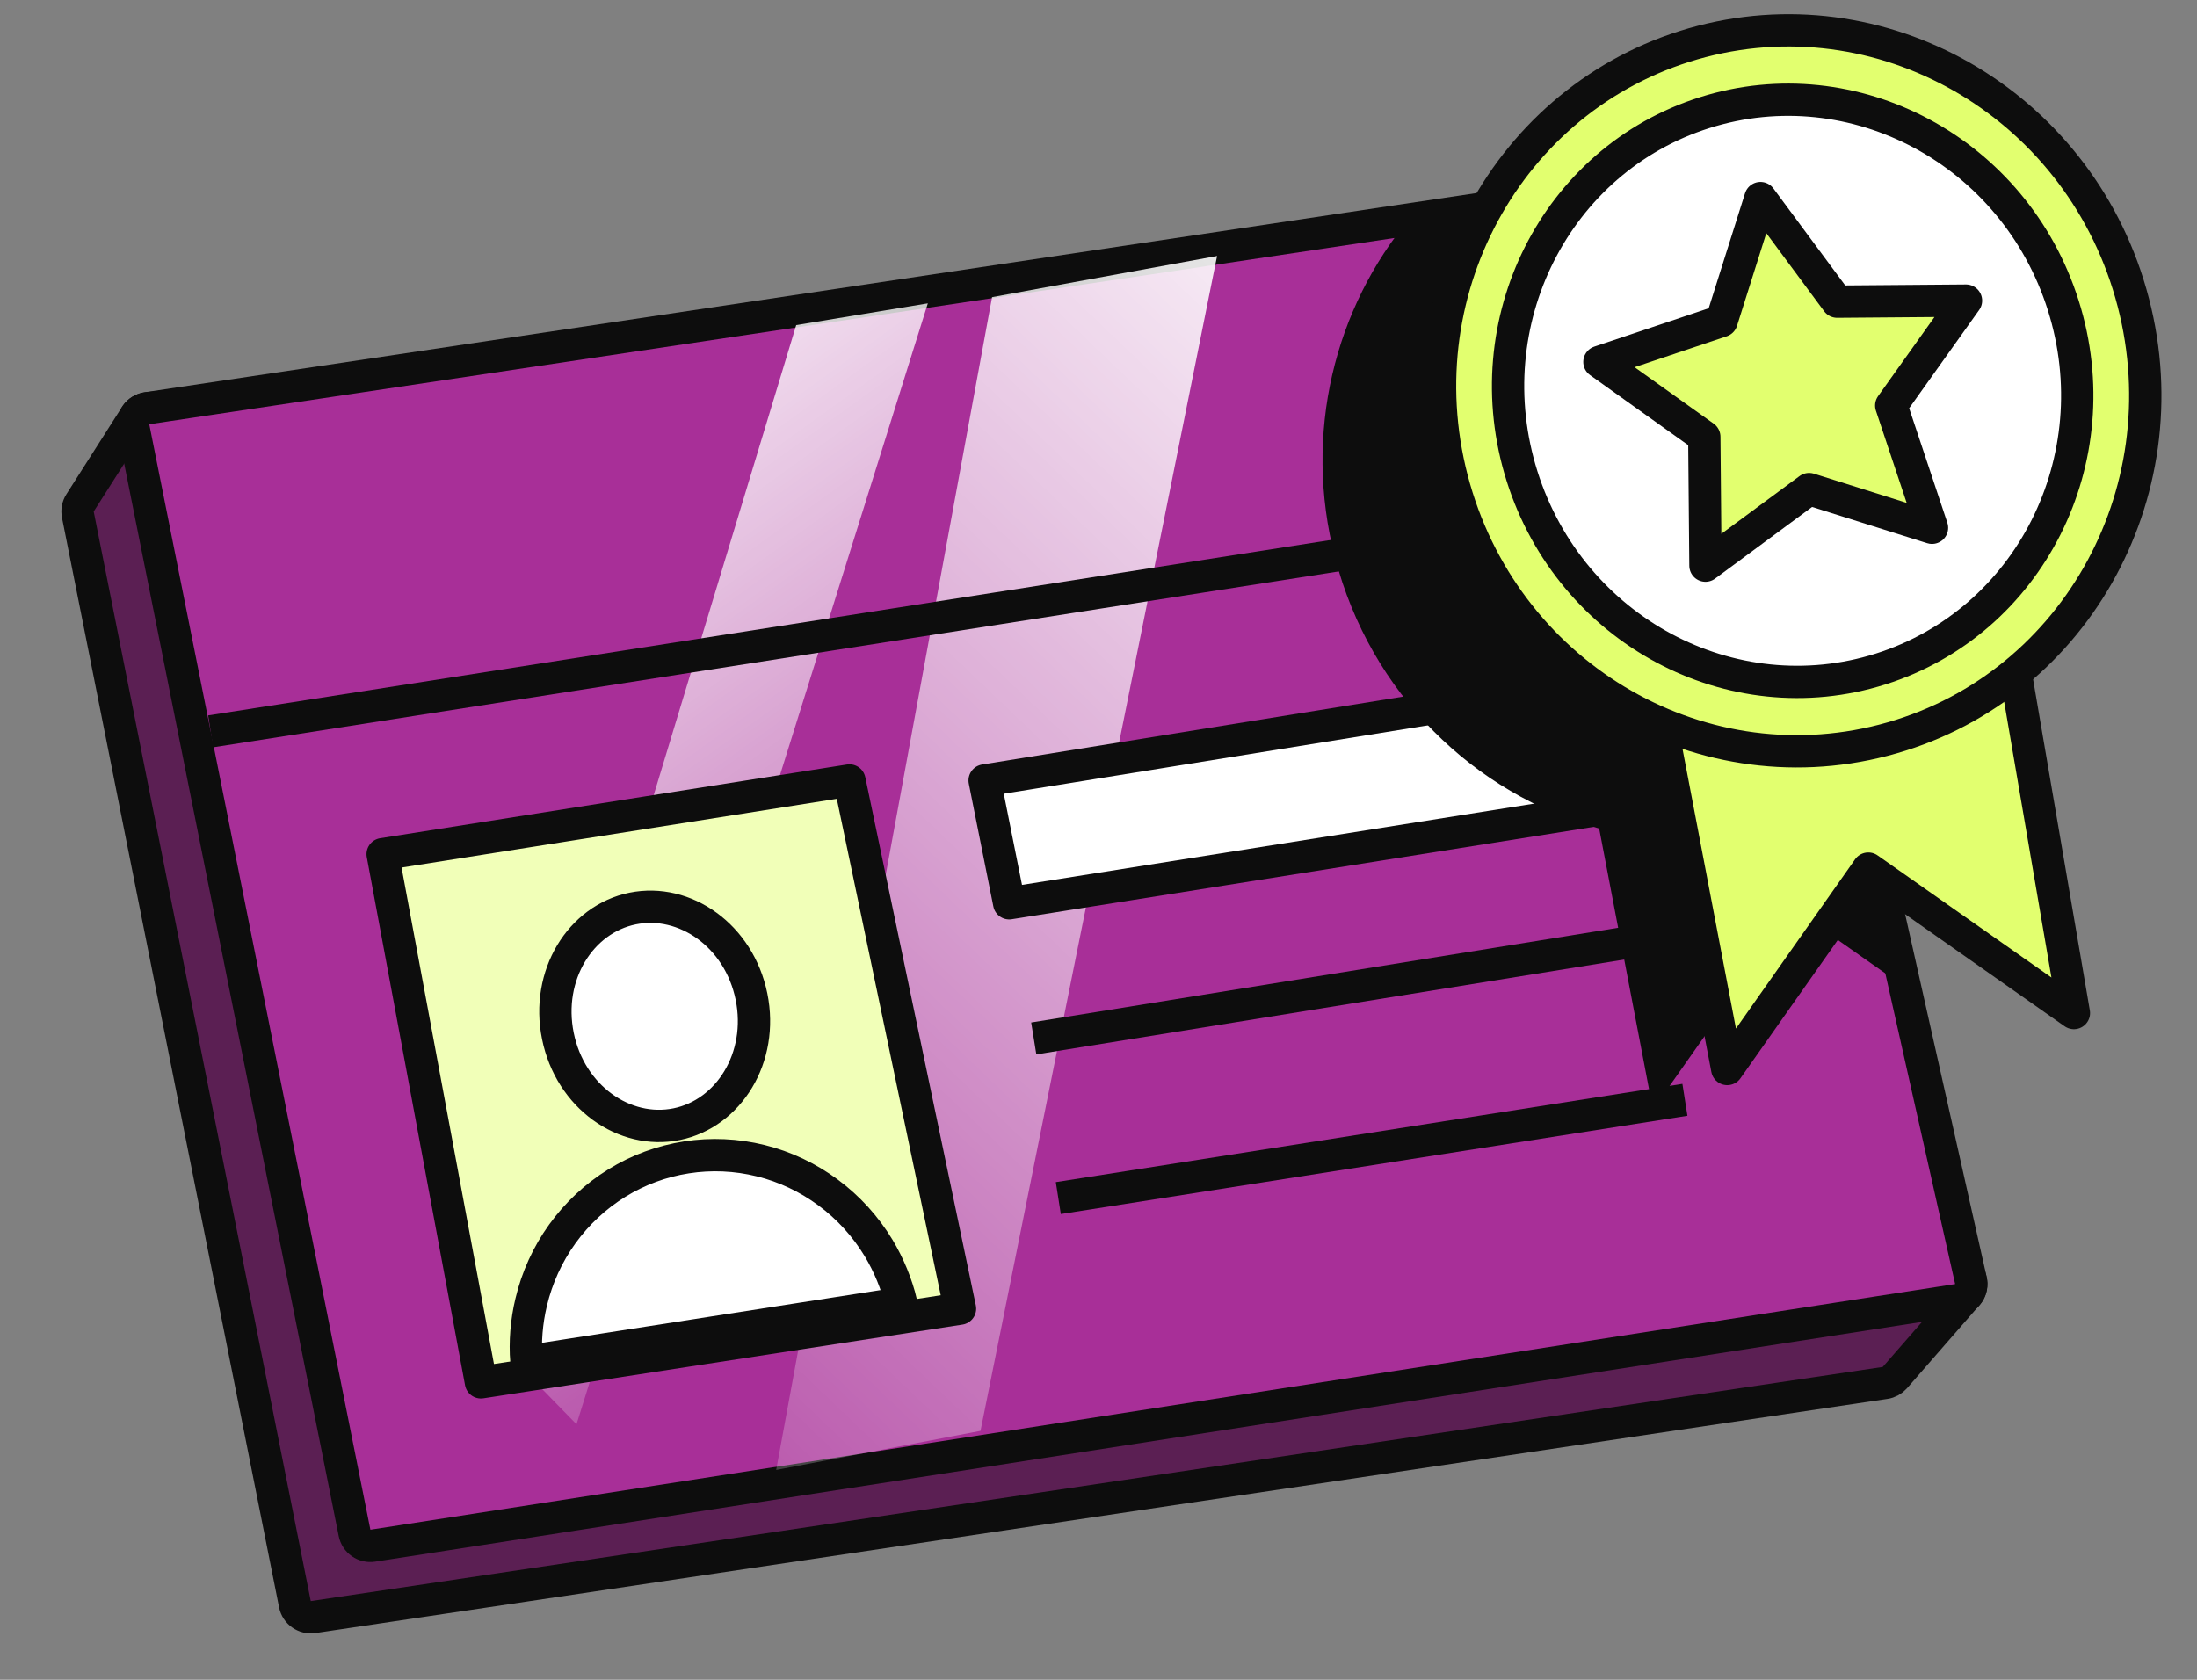 <svg width="34" height="26" viewBox="0 0 34 26" fill="none" xmlns="http://www.w3.org/2000/svg">
<rect x="0" y="0" width="34" height="26" fill="#808080" stroke="none"/>
<path d="M4.564 24.83C4.59 24.961 4.714 25.048 4.846 25.029L29.173 21.405C29.231 21.397 29.285 21.367 29.324 21.323L30.445 20.037C30.502 19.972 30.521 19.883 30.496 19.801L25.834 4.233C25.8 4.119 25.689 4.045 25.571 4.056L2.285 6.318C2.209 6.326 2.14 6.368 2.099 6.433L1.239 7.783C1.204 7.837 1.192 7.903 1.205 7.966L4.564 24.83Z" fill="#5B1F53" stroke="#0D0D0D" stroke-width="0.5" stroke-linejoin="round"/>
<path d="M5.487 23.726C5.513 23.858 5.638 23.945 5.77 23.924L30.295 20.122C30.364 20.111 30.425 20.073 30.464 20.016C30.503 19.959 30.516 19.888 30.501 19.82L26.699 2.9C26.67 2.772 26.547 2.688 26.418 2.707L2.273 6.319C2.205 6.33 2.144 6.367 2.105 6.423C2.066 6.479 2.051 6.549 2.065 6.616L5.487 23.726Z" fill="#A82F98" stroke="#0D0D0D" stroke-width="0.5" stroke-linejoin="round"/>
<path fill-rule="evenodd" clip-rule="evenodd" d="M12.012 22.752L15.353 4.599L18.835 3.962L15.174 22.147L12.012 22.752Z" fill="url(#paint0_linear_1_2394)"/>
<path fill-rule="evenodd" clip-rule="evenodd" d="M7.581 20.671L8.922 22.045L14.359 4.695L12.322 5.032L7.581 20.671Z" fill="url(#paint1_linear_1_2394)"/>
<path d="M15.998 16.073L27.786 14.171M16.378 18.544L26.075 17.023" stroke="#0D0D0D" stroke-width="0.5" stroke-linejoin="round"/>
<path d="M7.443 21.396L5.922 13.221L13.146 12.08L14.857 20.255L7.443 21.396Z" fill="#F1FFB8" stroke="#0D0D0D" stroke-width="0.5" stroke-linejoin="round"/>
<path d="M3.26 11.32L15.428 9.418L27.595 7.517" stroke="#0D0D0D" stroke-width="0.5" stroke-linejoin="round"/>
<path d="M15.618 13.981L15.238 12.08L27.025 10.179L27.595 12.08L15.618 13.981Z" fill="white"/>
<path d="M15.618 13.981L15.238 12.08L27.025 10.179L27.595 12.08L15.618 13.981Z" stroke="#0D0D0D" stroke-width="0.5" stroke-linejoin="round"/>
<path d="M11.63 15.426C11.822 16.37 11.278 17.236 10.472 17.4C9.665 17.564 8.826 16.98 8.634 16.036C8.442 15.092 8.986 14.226 9.792 14.062C10.599 13.898 11.438 14.482 11.63 15.426Z" fill="white" stroke="#0D0D0D" stroke-width="0.5"/>
<path d="M13.598 19.318C13.757 19.583 13.875 19.871 13.948 20.171L8.146 21.075C8.123 20.767 8.148 20.457 8.22 20.157C8.31 19.775 8.474 19.416 8.702 19.099C8.93 18.783 9.217 18.515 9.546 18.312C9.876 18.108 10.243 17.973 10.624 17.914C11.006 17.854 11.396 17.872 11.772 17.965C12.148 18.058 12.503 18.226 12.816 18.458C13.13 18.69 13.395 18.982 13.598 19.318Z" fill="white" stroke="#0D0D0D" stroke-width="0.5"/>
<path fill-rule="evenodd" clip-rule="evenodd" d="M21.823 3.372C20.657 4.764 20.161 6.706 20.66 8.629C21.209 10.742 22.82 12.29 24.748 12.824L25.58 17.174L27.763 14.072L29.573 15.344L26.718 2.64L21.823 3.372Z" fill="#0D0D0D"/>
<path d="M26.73 16.546L25.692 11.114L31.123 10.009L32.095 15.68L28.913 13.444L26.73 16.546Z" fill="#E2FF6F" stroke="#0D0D0D" stroke-width="0.5" stroke-linejoin="round"/>
<path d="M33.014 4.68C33.792 7.672 32.054 10.702 29.148 11.457C26.242 12.212 23.249 10.411 22.471 7.418C21.694 4.426 23.432 1.395 26.338 0.641C29.244 -0.114 32.237 1.687 33.014 4.68Z" fill="#E2FF6F" stroke="#0D0D0D" stroke-width="0.5"/>
<path d="M31.93 4.726C32.683 7.11 31.41 9.626 29.103 10.355C26.797 11.084 24.309 9.756 23.555 7.372C22.802 4.988 24.076 2.471 26.382 1.743C28.689 1.014 31.177 2.342 31.93 4.726Z" fill="white" stroke="#0D0D0D" stroke-width="0.5"/>
<path d="M27.244 3.066L28.431 4.669L30.425 4.653L29.268 6.277L29.899 8.169L27.997 7.57L26.393 8.755L26.375 6.761L24.752 5.602L26.643 4.968L27.244 3.066Z" fill="#E2FF6F" stroke="#0D0D0D" stroke-width="0.5" stroke-linejoin="round"/>
<defs>
<linearGradient id="paint0_linear_1_2394" x1="19.036" y1="0.274" x2="0.385" y2="19.778" gradientUnits="userSpaceOnUse">
<stop stop-color="white"/>
<stop offset="1" stop-color="white" stop-opacity="0"/>
</linearGradient>
<linearGradient id="paint1_linear_1_2394" x1="14.15" y1="-0.517" x2="25.399" y2="15.084" gradientUnits="userSpaceOnUse">
<stop stop-color="white"/>
<stop offset="1" stop-color="white" stop-opacity="0"/>
</linearGradient>
</defs>
</svg>
